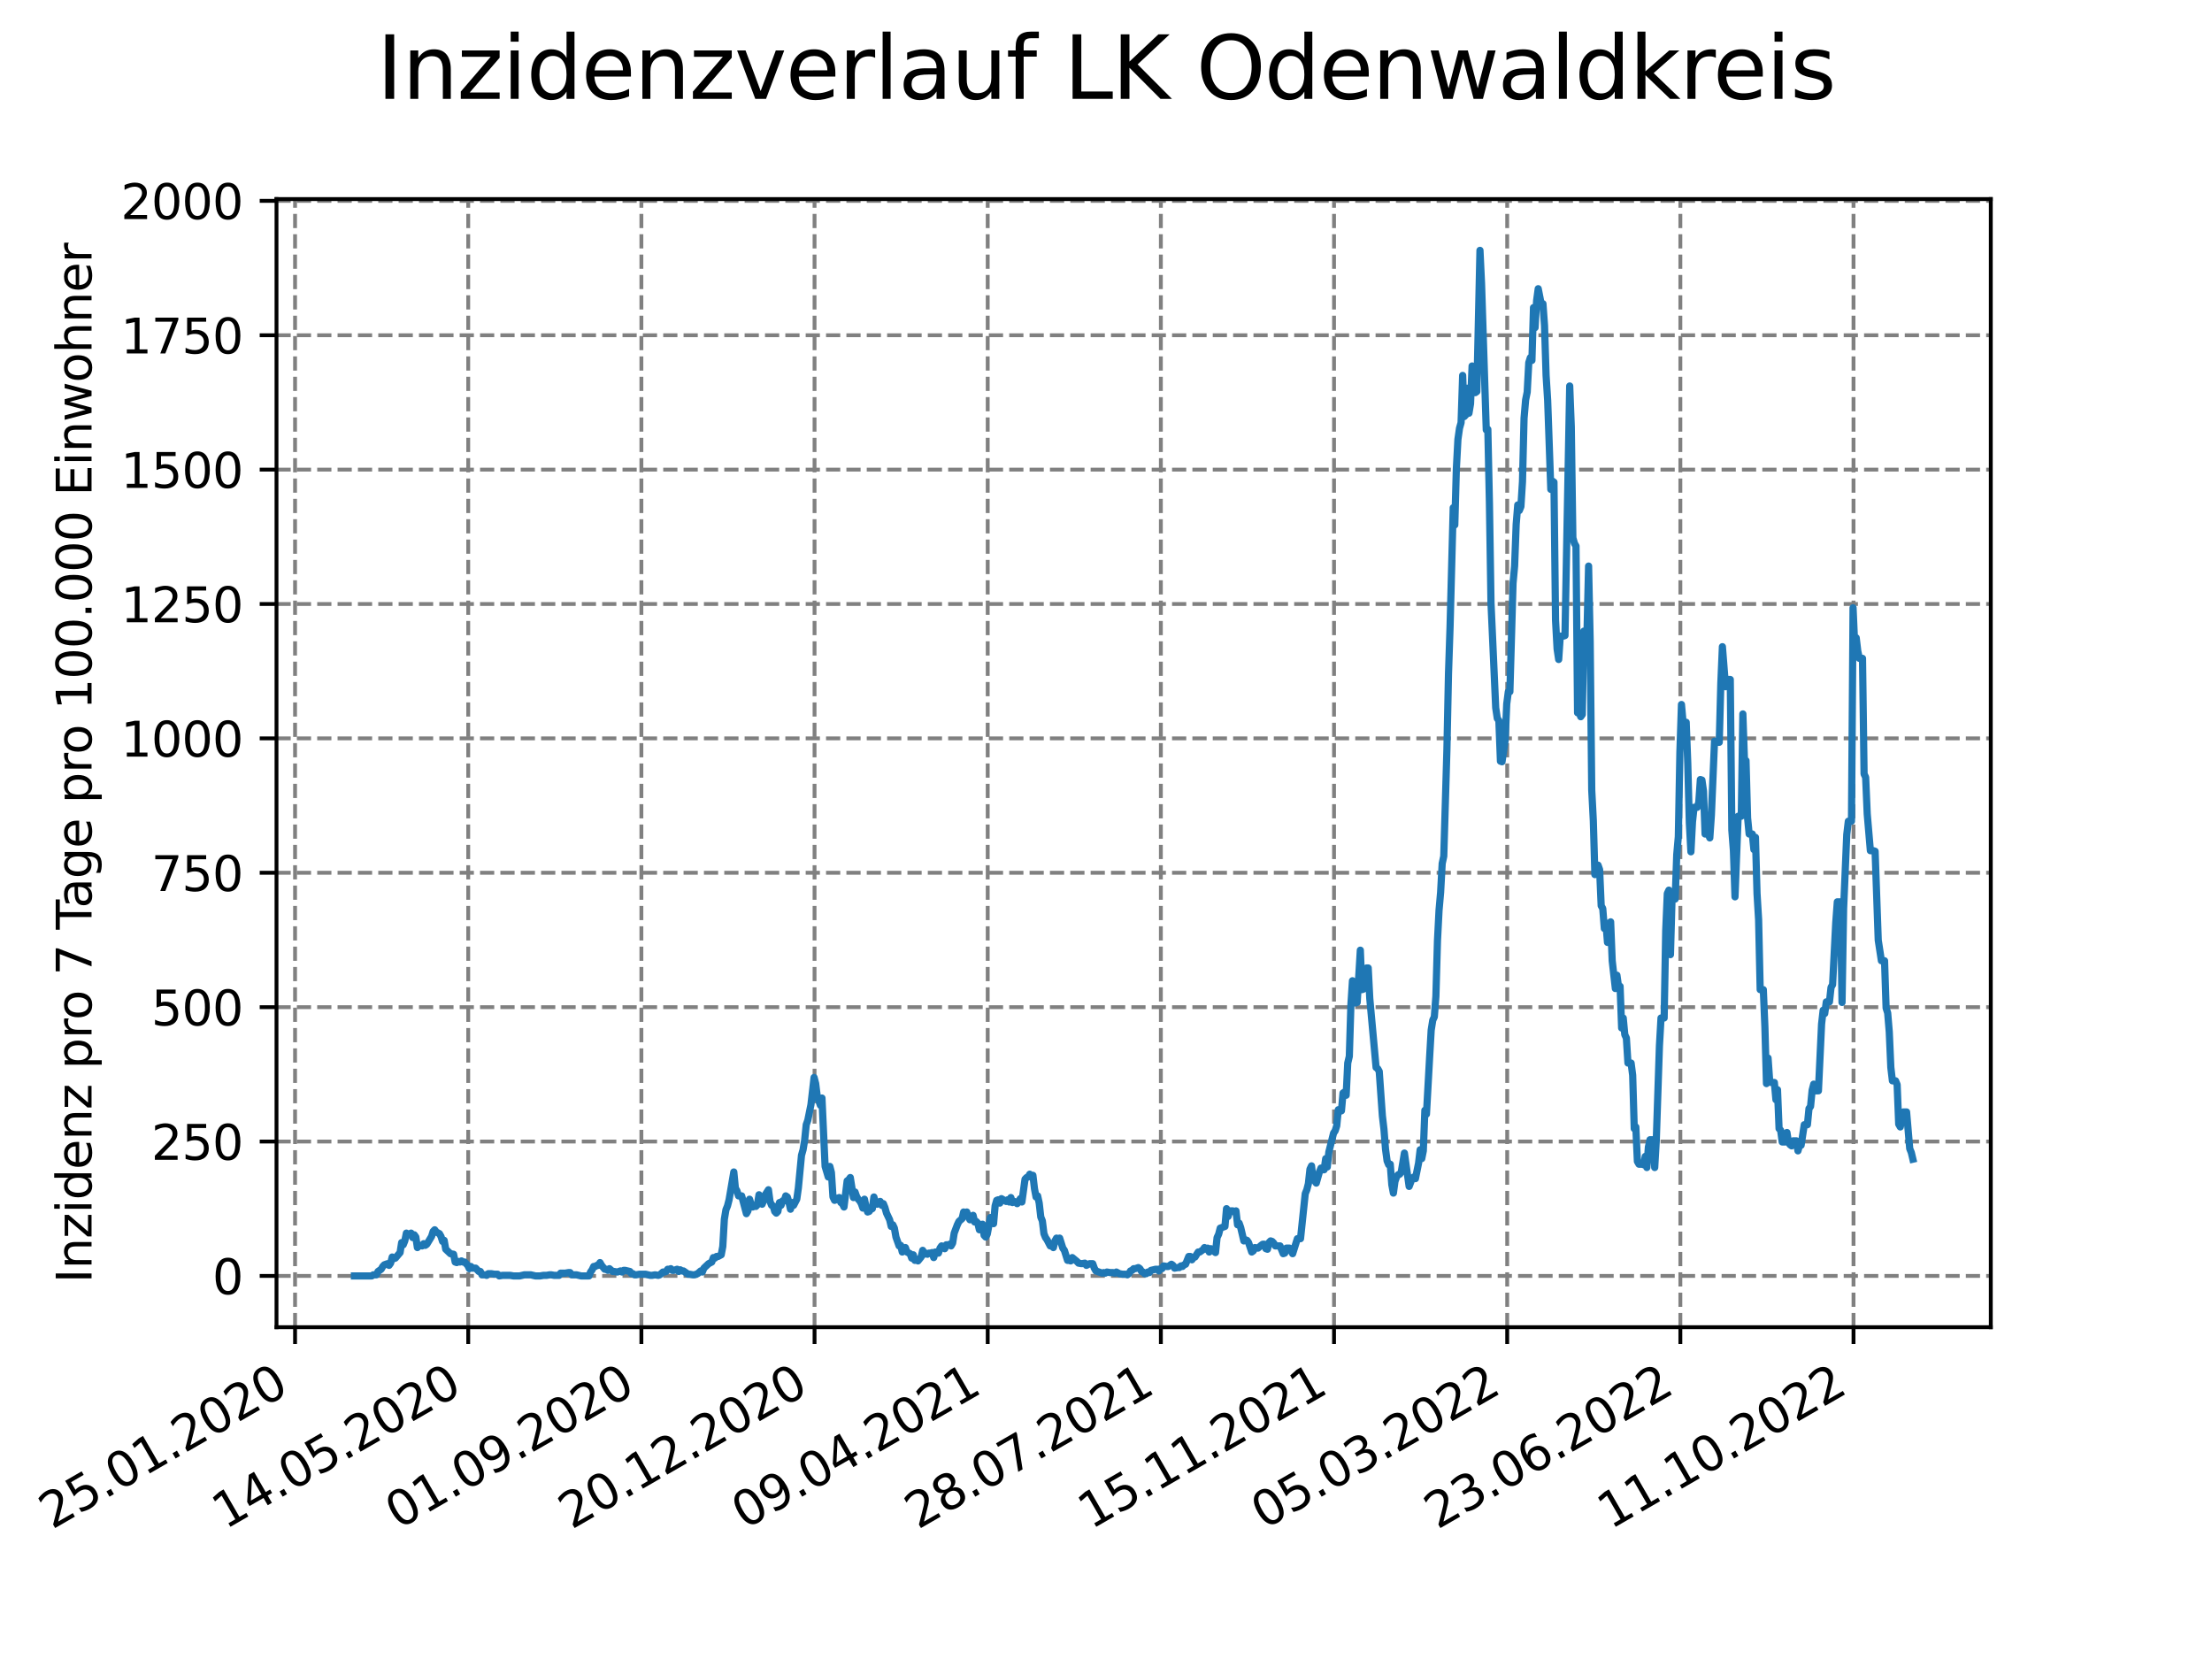 <?xml version="1.0" encoding="utf-8" standalone="no"?>
<!DOCTYPE svg PUBLIC "-//W3C//DTD SVG 1.1//EN"
  "http://www.w3.org/Graphics/SVG/1.1/DTD/svg11.dtd">
<svg xmlns:xlink="http://www.w3.org/1999/xlink" width="460.8pt" height="345.6pt" viewBox="0 0 460.8 345.6" xmlns="http://www.w3.org/2000/svg" version="1.1">
 <defs>
  <style type="text/css">*{stroke-linejoin: round; stroke-linecap: butt}</style>
 </defs>
 <g id="figure_1">
  <g id="patch_1">
   <path d="M 0 345.6 
L 460.8 345.6 
L 460.8 0 
L 0 0 
z
" style="fill: #ffffff"/>
  </g>
  <g id="axes_1">
   <g id="patch_2">
    <path d="M 57.6 276.48 
L 414.72 276.48 
L 414.72 41.472 
L 57.6 41.472 
z
" style="fill: #ffffff"/>
   </g>
   <g id="matplotlib.axis_1">
    <g id="xtick_1">
     <g id="line2d_1">
      <path d="M 61.467 276.48 
L 61.467 41.472 
" clip-path="url(#pc2079b567c)" style="fill: none; stroke-dasharray: 2.96,1.28; stroke-dashoffset: 0; stroke: #808080; stroke-width: 0.8"/>
     </g>
     <g id="line2d_2">
      <defs>
       <path id="mf88e37956f" d="M 0 0 
L 0 3.5 
" style="stroke: #000000; stroke-width: 0.8"/>
      </defs>
      <g>
       <use xlink:href="#mf88e37956f" x="61.467" y="276.48" style="stroke: #000000; stroke-width: 0.8"/>
      </g>
     </g>
     <g id="text_1">
      <!-- 25.01.2020 -->
      <g transform="translate(10.842 318.689) rotate(-30) scale(0.1 -0.1)">
       <defs>
        <path id="DejaVuSans-32" d="M 1228 531 
L 3431 531 
L 3431 0 
L 469 0 
L 469 531 
Q 828 903 1448 1529 
Q 2069 2156 2228 2338 
Q 2531 2678 2651 2914 
Q 2772 3150 2772 3378 
Q 2772 3750 2511 3984 
Q 2250 4219 1831 4219 
Q 1534 4219 1204 4116 
Q 875 4013 500 3803 
L 500 4441 
Q 881 4594 1212 4672 
Q 1544 4750 1819 4750 
Q 2544 4750 2975 4387 
Q 3406 4025 3406 3419 
Q 3406 3131 3298 2873 
Q 3191 2616 2906 2266 
Q 2828 2175 2409 1742 
Q 1991 1309 1228 531 
z
" transform="scale(0.016)"/>
        <path id="DejaVuSans-35" d="M 691 4666 
L 3169 4666 
L 3169 4134 
L 1269 4134 
L 1269 2991 
Q 1406 3038 1543 3061 
Q 1681 3084 1819 3084 
Q 2600 3084 3056 2656 
Q 3513 2228 3513 1497 
Q 3513 744 3044 326 
Q 2575 -91 1722 -91 
Q 1428 -91 1123 -41 
Q 819 9 494 109 
L 494 744 
Q 775 591 1075 516 
Q 1375 441 1709 441 
Q 2250 441 2565 725 
Q 2881 1009 2881 1497 
Q 2881 1984 2565 2268 
Q 2250 2553 1709 2553 
Q 1456 2553 1204 2497 
Q 953 2441 691 2322 
L 691 4666 
z
" transform="scale(0.016)"/>
        <path id="DejaVuSans-2e" d="M 684 794 
L 1344 794 
L 1344 0 
L 684 0 
L 684 794 
z
" transform="scale(0.016)"/>
        <path id="DejaVuSans-30" d="M 2034 4250 
Q 1547 4250 1301 3770 
Q 1056 3291 1056 2328 
Q 1056 1369 1301 889 
Q 1547 409 2034 409 
Q 2525 409 2770 889 
Q 3016 1369 3016 2328 
Q 3016 3291 2770 3770 
Q 2525 4250 2034 4250 
z
M 2034 4750 
Q 2819 4750 3233 4129 
Q 3647 3509 3647 2328 
Q 3647 1150 3233 529 
Q 2819 -91 2034 -91 
Q 1250 -91 836 529 
Q 422 1150 422 2328 
Q 422 3509 836 4129 
Q 1250 4750 2034 4750 
z
" transform="scale(0.016)"/>
        <path id="DejaVuSans-31" d="M 794 531 
L 1825 531 
L 1825 4091 
L 703 3866 
L 703 4441 
L 1819 4666 
L 2450 4666 
L 2450 531 
L 3481 531 
L 3481 0 
L 794 0 
L 794 531 
z
" transform="scale(0.016)"/>
       </defs>
       <use xlink:href="#DejaVuSans-32"/>
       <use xlink:href="#DejaVuSans-35" x="63.623"/>
       <use xlink:href="#DejaVuSans-2e" x="127.246"/>
       <use xlink:href="#DejaVuSans-30" x="159.033"/>
       <use xlink:href="#DejaVuSans-31" x="222.656"/>
       <use xlink:href="#DejaVuSans-2e" x="286.279"/>
       <use xlink:href="#DejaVuSans-32" x="318.066"/>
       <use xlink:href="#DejaVuSans-30" x="381.689"/>
       <use xlink:href="#DejaVuSans-32" x="445.312"/>
       <use xlink:href="#DejaVuSans-30" x="508.936"/>
      </g>
     </g>
    </g>
    <g id="xtick_2">
     <g id="line2d_3">
      <path d="M 97.54 276.48 
L 97.54 41.472 
" clip-path="url(#pc2079b567c)" style="fill: none; stroke-dasharray: 2.96,1.28; stroke-dashoffset: 0; stroke: #808080; stroke-width: 0.8"/>
     </g>
     <g id="line2d_4">
      <g>
       <use xlink:href="#mf88e37956f" x="97.54" y="276.48" style="stroke: #000000; stroke-width: 0.8"/>
      </g>
     </g>
     <g id="text_2">
      <!-- 14.05.2020 -->
      <g transform="translate(46.914 318.689) rotate(-30) scale(0.1 -0.1)">
       <defs>
        <path id="DejaVuSans-34" d="M 2419 4116 
L 825 1625 
L 2419 1625 
L 2419 4116 
z
M 2253 4666 
L 3047 4666 
L 3047 1625 
L 3713 1625 
L 3713 1100 
L 3047 1100 
L 3047 0 
L 2419 0 
L 2419 1100 
L 313 1100 
L 313 1709 
L 2253 4666 
z
" transform="scale(0.016)"/>
       </defs>
       <use xlink:href="#DejaVuSans-31"/>
       <use xlink:href="#DejaVuSans-34" x="63.623"/>
       <use xlink:href="#DejaVuSans-2e" x="127.246"/>
       <use xlink:href="#DejaVuSans-30" x="159.033"/>
       <use xlink:href="#DejaVuSans-35" x="222.656"/>
       <use xlink:href="#DejaVuSans-2e" x="286.279"/>
       <use xlink:href="#DejaVuSans-32" x="318.066"/>
       <use xlink:href="#DejaVuSans-30" x="381.689"/>
       <use xlink:href="#DejaVuSans-32" x="445.312"/>
       <use xlink:href="#DejaVuSans-30" x="508.936"/>
      </g>
     </g>
    </g>
    <g id="xtick_3">
     <g id="line2d_5">
      <path d="M 133.612 276.48 
L 133.612 41.472 
" clip-path="url(#pc2079b567c)" style="fill: none; stroke-dasharray: 2.96,1.28; stroke-dashoffset: 0; stroke: #808080; stroke-width: 0.8"/>
     </g>
     <g id="line2d_6">
      <g>
       <use xlink:href="#mf88e37956f" x="133.612" y="276.48" style="stroke: #000000; stroke-width: 0.8"/>
      </g>
     </g>
     <g id="text_3">
      <!-- 01.09.2020 -->
      <g transform="translate(82.987 318.689) rotate(-30) scale(0.1 -0.1)">
       <defs>
        <path id="DejaVuSans-39" d="M 703 97 
L 703 672 
Q 941 559 1184 500 
Q 1428 441 1663 441 
Q 2288 441 2617 861 
Q 2947 1281 2994 2138 
Q 2813 1869 2534 1725 
Q 2256 1581 1919 1581 
Q 1219 1581 811 2004 
Q 403 2428 403 3163 
Q 403 3881 828 4315 
Q 1253 4750 1959 4750 
Q 2769 4750 3195 4129 
Q 3622 3509 3622 2328 
Q 3622 1225 3098 567 
Q 2575 -91 1691 -91 
Q 1453 -91 1209 -44 
Q 966 3 703 97 
z
M 1959 2075 
Q 2384 2075 2632 2365 
Q 2881 2656 2881 3163 
Q 2881 3666 2632 3958 
Q 2384 4250 1959 4250 
Q 1534 4250 1286 3958 
Q 1038 3666 1038 3163 
Q 1038 2656 1286 2365 
Q 1534 2075 1959 2075 
z
" transform="scale(0.016)"/>
       </defs>
       <use xlink:href="#DejaVuSans-30"/>
       <use xlink:href="#DejaVuSans-31" x="63.623"/>
       <use xlink:href="#DejaVuSans-2e" x="127.246"/>
       <use xlink:href="#DejaVuSans-30" x="159.033"/>
       <use xlink:href="#DejaVuSans-39" x="222.656"/>
       <use xlink:href="#DejaVuSans-2e" x="286.279"/>
       <use xlink:href="#DejaVuSans-32" x="318.066"/>
       <use xlink:href="#DejaVuSans-30" x="381.689"/>
       <use xlink:href="#DejaVuSans-32" x="445.312"/>
       <use xlink:href="#DejaVuSans-30" x="508.936"/>
      </g>
     </g>
    </g>
    <g id="xtick_4">
     <g id="line2d_7">
      <path d="M 169.685 276.48 
L 169.685 41.472 
" clip-path="url(#pc2079b567c)" style="fill: none; stroke-dasharray: 2.96,1.28; stroke-dashoffset: 0; stroke: #808080; stroke-width: 0.8"/>
     </g>
     <g id="line2d_8">
      <g>
       <use xlink:href="#mf88e37956f" x="169.685" y="276.48" style="stroke: #000000; stroke-width: 0.8"/>
      </g>
     </g>
     <g id="text_4">
      <!-- 20.12.2020 -->
      <g transform="translate(119.06 318.689) rotate(-30) scale(0.1 -0.1)">
       <use xlink:href="#DejaVuSans-32"/>
       <use xlink:href="#DejaVuSans-30" x="63.623"/>
       <use xlink:href="#DejaVuSans-2e" x="127.246"/>
       <use xlink:href="#DejaVuSans-31" x="159.033"/>
       <use xlink:href="#DejaVuSans-32" x="222.656"/>
       <use xlink:href="#DejaVuSans-2e" x="286.279"/>
       <use xlink:href="#DejaVuSans-32" x="318.066"/>
       <use xlink:href="#DejaVuSans-30" x="381.689"/>
       <use xlink:href="#DejaVuSans-32" x="445.312"/>
       <use xlink:href="#DejaVuSans-30" x="508.936"/>
      </g>
     </g>
    </g>
    <g id="xtick_5">
     <g id="line2d_9">
      <path d="M 205.758 276.48 
L 205.758 41.472 
" clip-path="url(#pc2079b567c)" style="fill: none; stroke-dasharray: 2.96,1.28; stroke-dashoffset: 0; stroke: #808080; stroke-width: 0.8"/>
     </g>
     <g id="line2d_10">
      <g>
       <use xlink:href="#mf88e37956f" x="205.758" y="276.48" style="stroke: #000000; stroke-width: 0.8"/>
      </g>
     </g>
     <g id="text_5">
      <!-- 09.04.2021 -->
      <g transform="translate(155.133 318.689) rotate(-30) scale(0.1 -0.1)">
       <use xlink:href="#DejaVuSans-30"/>
       <use xlink:href="#DejaVuSans-39" x="63.623"/>
       <use xlink:href="#DejaVuSans-2e" x="127.246"/>
       <use xlink:href="#DejaVuSans-30" x="159.033"/>
       <use xlink:href="#DejaVuSans-34" x="222.656"/>
       <use xlink:href="#DejaVuSans-2e" x="286.279"/>
       <use xlink:href="#DejaVuSans-32" x="318.066"/>
       <use xlink:href="#DejaVuSans-30" x="381.689"/>
       <use xlink:href="#DejaVuSans-32" x="445.312"/>
       <use xlink:href="#DejaVuSans-31" x="508.936"/>
      </g>
     </g>
    </g>
    <g id="xtick_6">
     <g id="line2d_11">
      <path d="M 241.831 276.48 
L 241.831 41.472 
" clip-path="url(#pc2079b567c)" style="fill: none; stroke-dasharray: 2.96,1.28; stroke-dashoffset: 0; stroke: #808080; stroke-width: 0.8"/>
     </g>
     <g id="line2d_12">
      <g>
       <use xlink:href="#mf88e37956f" x="241.831" y="276.48" style="stroke: #000000; stroke-width: 0.8"/>
      </g>
     </g>
     <g id="text_6">
      <!-- 28.07.2021 -->
      <g transform="translate(191.205 318.689) rotate(-30) scale(0.1 -0.1)">
       <defs>
        <path id="DejaVuSans-38" d="M 2034 2216 
Q 1584 2216 1326 1975 
Q 1069 1734 1069 1313 
Q 1069 891 1326 650 
Q 1584 409 2034 409 
Q 2484 409 2743 651 
Q 3003 894 3003 1313 
Q 3003 1734 2745 1975 
Q 2488 2216 2034 2216 
z
M 1403 2484 
Q 997 2584 770 2862 
Q 544 3141 544 3541 
Q 544 4100 942 4425 
Q 1341 4750 2034 4750 
Q 2731 4750 3128 4425 
Q 3525 4100 3525 3541 
Q 3525 3141 3298 2862 
Q 3072 2584 2669 2484 
Q 3125 2378 3379 2068 
Q 3634 1759 3634 1313 
Q 3634 634 3220 271 
Q 2806 -91 2034 -91 
Q 1263 -91 848 271 
Q 434 634 434 1313 
Q 434 1759 690 2068 
Q 947 2378 1403 2484 
z
M 1172 3481 
Q 1172 3119 1398 2916 
Q 1625 2713 2034 2713 
Q 2441 2713 2670 2916 
Q 2900 3119 2900 3481 
Q 2900 3844 2670 4047 
Q 2441 4250 2034 4250 
Q 1625 4250 1398 4047 
Q 1172 3844 1172 3481 
z
" transform="scale(0.016)"/>
        <path id="DejaVuSans-37" d="M 525 4666 
L 3525 4666 
L 3525 4397 
L 1831 0 
L 1172 0 
L 2766 4134 
L 525 4134 
L 525 4666 
z
" transform="scale(0.016)"/>
       </defs>
       <use xlink:href="#DejaVuSans-32"/>
       <use xlink:href="#DejaVuSans-38" x="63.623"/>
       <use xlink:href="#DejaVuSans-2e" x="127.246"/>
       <use xlink:href="#DejaVuSans-30" x="159.033"/>
       <use xlink:href="#DejaVuSans-37" x="222.656"/>
       <use xlink:href="#DejaVuSans-2e" x="286.279"/>
       <use xlink:href="#DejaVuSans-32" x="318.066"/>
       <use xlink:href="#DejaVuSans-30" x="381.689"/>
       <use xlink:href="#DejaVuSans-32" x="445.312"/>
       <use xlink:href="#DejaVuSans-31" x="508.936"/>
      </g>
     </g>
    </g>
    <g id="xtick_7">
     <g id="line2d_13">
      <path d="M 277.903 276.48 
L 277.903 41.472 
" clip-path="url(#pc2079b567c)" style="fill: none; stroke-dasharray: 2.96,1.28; stroke-dashoffset: 0; stroke: #808080; stroke-width: 0.8"/>
     </g>
     <g id="line2d_14">
      <g>
       <use xlink:href="#mf88e37956f" x="277.903" y="276.48" style="stroke: #000000; stroke-width: 0.8"/>
      </g>
     </g>
     <g id="text_7">
      <!-- 15.11.2021 -->
      <g transform="translate(227.278 318.689) rotate(-30) scale(0.1 -0.1)">
       <use xlink:href="#DejaVuSans-31"/>
       <use xlink:href="#DejaVuSans-35" x="63.623"/>
       <use xlink:href="#DejaVuSans-2e" x="127.246"/>
       <use xlink:href="#DejaVuSans-31" x="159.033"/>
       <use xlink:href="#DejaVuSans-31" x="222.656"/>
       <use xlink:href="#DejaVuSans-2e" x="286.279"/>
       <use xlink:href="#DejaVuSans-32" x="318.066"/>
       <use xlink:href="#DejaVuSans-30" x="381.689"/>
       <use xlink:href="#DejaVuSans-32" x="445.312"/>
       <use xlink:href="#DejaVuSans-31" x="508.936"/>
      </g>
     </g>
    </g>
    <g id="xtick_8">
     <g id="line2d_15">
      <path d="M 313.976 276.48 
L 313.976 41.472 
" clip-path="url(#pc2079b567c)" style="fill: none; stroke-dasharray: 2.96,1.28; stroke-dashoffset: 0; stroke: #808080; stroke-width: 0.8"/>
     </g>
     <g id="line2d_16">
      <g>
       <use xlink:href="#mf88e37956f" x="313.976" y="276.48" style="stroke: #000000; stroke-width: 0.8"/>
      </g>
     </g>
     <g id="text_8">
      <!-- 05.03.2022 -->
      <g transform="translate(263.351 318.689) rotate(-30) scale(0.1 -0.1)">
       <defs>
        <path id="DejaVuSans-33" d="M 2597 2516 
Q 3050 2419 3304 2112 
Q 3559 1806 3559 1356 
Q 3559 666 3084 287 
Q 2609 -91 1734 -91 
Q 1441 -91 1130 -33 
Q 819 25 488 141 
L 488 750 
Q 750 597 1062 519 
Q 1375 441 1716 441 
Q 2309 441 2620 675 
Q 2931 909 2931 1356 
Q 2931 1769 2642 2001 
Q 2353 2234 1838 2234 
L 1294 2234 
L 1294 2753 
L 1863 2753 
Q 2328 2753 2575 2939 
Q 2822 3125 2822 3475 
Q 2822 3834 2567 4026 
Q 2313 4219 1838 4219 
Q 1578 4219 1281 4162 
Q 984 4106 628 3988 
L 628 4550 
Q 988 4650 1302 4700 
Q 1616 4750 1894 4750 
Q 2613 4750 3031 4423 
Q 3450 4097 3450 3541 
Q 3450 3153 3228 2886 
Q 3006 2619 2597 2516 
z
" transform="scale(0.016)"/>
       </defs>
       <use xlink:href="#DejaVuSans-30"/>
       <use xlink:href="#DejaVuSans-35" x="63.623"/>
       <use xlink:href="#DejaVuSans-2e" x="127.246"/>
       <use xlink:href="#DejaVuSans-30" x="159.033"/>
       <use xlink:href="#DejaVuSans-33" x="222.656"/>
       <use xlink:href="#DejaVuSans-2e" x="286.279"/>
       <use xlink:href="#DejaVuSans-32" x="318.066"/>
       <use xlink:href="#DejaVuSans-30" x="381.689"/>
       <use xlink:href="#DejaVuSans-32" x="445.312"/>
       <use xlink:href="#DejaVuSans-32" x="508.936"/>
      </g>
     </g>
    </g>
    <g id="xtick_9">
     <g id="line2d_17">
      <path d="M 350.049 276.48 
L 350.049 41.472 
" clip-path="url(#pc2079b567c)" style="fill: none; stroke-dasharray: 2.96,1.28; stroke-dashoffset: 0; stroke: #808080; stroke-width: 0.8"/>
     </g>
     <g id="line2d_18">
      <g>
       <use xlink:href="#mf88e37956f" x="350.049" y="276.48" style="stroke: #000000; stroke-width: 0.8"/>
      </g>
     </g>
     <g id="text_9">
      <!-- 23.06.2022 -->
      <g transform="translate(299.423 318.689) rotate(-30) scale(0.1 -0.1)">
       <defs>
        <path id="DejaVuSans-36" d="M 2113 2584 
Q 1688 2584 1439 2293 
Q 1191 2003 1191 1497 
Q 1191 994 1439 701 
Q 1688 409 2113 409 
Q 2538 409 2786 701 
Q 3034 994 3034 1497 
Q 3034 2003 2786 2293 
Q 2538 2584 2113 2584 
z
M 3366 4563 
L 3366 3988 
Q 3128 4100 2886 4159 
Q 2644 4219 2406 4219 
Q 1781 4219 1451 3797 
Q 1122 3375 1075 2522 
Q 1259 2794 1537 2939 
Q 1816 3084 2150 3084 
Q 2853 3084 3261 2657 
Q 3669 2231 3669 1497 
Q 3669 778 3244 343 
Q 2819 -91 2113 -91 
Q 1303 -91 875 529 
Q 447 1150 447 2328 
Q 447 3434 972 4092 
Q 1497 4750 2381 4750 
Q 2619 4750 2861 4703 
Q 3103 4656 3366 4563 
z
" transform="scale(0.016)"/>
       </defs>
       <use xlink:href="#DejaVuSans-32"/>
       <use xlink:href="#DejaVuSans-33" x="63.623"/>
       <use xlink:href="#DejaVuSans-2e" x="127.246"/>
       <use xlink:href="#DejaVuSans-30" x="159.033"/>
       <use xlink:href="#DejaVuSans-36" x="222.656"/>
       <use xlink:href="#DejaVuSans-2e" x="286.279"/>
       <use xlink:href="#DejaVuSans-32" x="318.066"/>
       <use xlink:href="#DejaVuSans-30" x="381.689"/>
       <use xlink:href="#DejaVuSans-32" x="445.312"/>
       <use xlink:href="#DejaVuSans-32" x="508.936"/>
      </g>
     </g>
    </g>
    <g id="xtick_10">
     <g id="line2d_19">
      <path d="M 386.121 276.48 
L 386.121 41.472 
" clip-path="url(#pc2079b567c)" style="fill: none; stroke-dasharray: 2.96,1.28; stroke-dashoffset: 0; stroke: #808080; stroke-width: 0.8"/>
     </g>
     <g id="line2d_20">
      <g>
       <use xlink:href="#mf88e37956f" x="386.121" y="276.48" style="stroke: #000000; stroke-width: 0.8"/>
      </g>
     </g>
     <g id="text_10">
      <!-- 11.10.2022 -->
      <g transform="translate(335.496 318.689) rotate(-30) scale(0.1 -0.1)">
       <use xlink:href="#DejaVuSans-31"/>
       <use xlink:href="#DejaVuSans-31" x="63.623"/>
       <use xlink:href="#DejaVuSans-2e" x="127.246"/>
       <use xlink:href="#DejaVuSans-31" x="159.033"/>
       <use xlink:href="#DejaVuSans-30" x="222.656"/>
       <use xlink:href="#DejaVuSans-2e" x="286.279"/>
       <use xlink:href="#DejaVuSans-32" x="318.066"/>
       <use xlink:href="#DejaVuSans-30" x="381.689"/>
       <use xlink:href="#DejaVuSans-32" x="445.312"/>
       <use xlink:href="#DejaVuSans-32" x="508.936"/>
      </g>
     </g>
    </g>
   </g>
   <g id="matplotlib.axis_2">
    <g id="ytick_1">
     <g id="line2d_21">
      <path d="M 57.6 265.798 
L 414.72 265.798 
" clip-path="url(#pc2079b567c)" style="fill: none; stroke-dasharray: 2.96,1.28; stroke-dashoffset: 0; stroke: #808080; stroke-width: 0.8"/>
     </g>
     <g id="line2d_22">
      <defs>
       <path id="m81048e85d3" d="M 0 0 
L -3.5 0 
" style="stroke: #000000; stroke-width: 0.8"/>
      </defs>
      <g>
       <use xlink:href="#m81048e85d3" x="57.6" y="265.798" style="stroke: #000000; stroke-width: 0.8"/>
      </g>
     </g>
     <g id="text_11">
      <!-- 0 -->
      <g transform="translate(44.237 269.597) scale(0.1 -0.1)">
       <use xlink:href="#DejaVuSans-30"/>
      </g>
     </g>
    </g>
    <g id="ytick_2">
     <g id="line2d_23">
      <path d="M 57.6 237.803 
L 414.72 237.803 
" clip-path="url(#pc2079b567c)" style="fill: none; stroke-dasharray: 2.96,1.28; stroke-dashoffset: 0; stroke: #808080; stroke-width: 0.8"/>
     </g>
     <g id="line2d_24">
      <g>
       <use xlink:href="#m81048e85d3" x="57.6" y="237.803" style="stroke: #000000; stroke-width: 0.8"/>
      </g>
     </g>
     <g id="text_12">
      <!-- 250 -->
      <g transform="translate(31.512 241.602) scale(0.1 -0.1)">
       <use xlink:href="#DejaVuSans-32"/>
       <use xlink:href="#DejaVuSans-35" x="63.623"/>
       <use xlink:href="#DejaVuSans-30" x="127.246"/>
      </g>
     </g>
    </g>
    <g id="ytick_3">
     <g id="line2d_25">
      <path d="M 57.6 209.809 
L 414.72 209.809 
" clip-path="url(#pc2079b567c)" style="fill: none; stroke-dasharray: 2.96,1.28; stroke-dashoffset: 0; stroke: #808080; stroke-width: 0.8"/>
     </g>
     <g id="line2d_26">
      <g>
       <use xlink:href="#m81048e85d3" x="57.6" y="209.809" style="stroke: #000000; stroke-width: 0.8"/>
      </g>
     </g>
     <g id="text_13">
      <!-- 500 -->
      <g transform="translate(31.512 213.608) scale(0.1 -0.1)">
       <use xlink:href="#DejaVuSans-35"/>
       <use xlink:href="#DejaVuSans-30" x="63.623"/>
       <use xlink:href="#DejaVuSans-30" x="127.246"/>
      </g>
     </g>
    </g>
    <g id="ytick_4">
     <g id="line2d_27">
      <path d="M 57.6 181.814 
L 414.72 181.814 
" clip-path="url(#pc2079b567c)" style="fill: none; stroke-dasharray: 2.96,1.28; stroke-dashoffset: 0; stroke: #808080; stroke-width: 0.8"/>
     </g>
     <g id="line2d_28">
      <g>
       <use xlink:href="#m81048e85d3" x="57.6" y="181.814" style="stroke: #000000; stroke-width: 0.8"/>
      </g>
     </g>
     <g id="text_14">
      <!-- 750 -->
      <g transform="translate(31.512 185.613) scale(0.1 -0.1)">
       <use xlink:href="#DejaVuSans-37"/>
       <use xlink:href="#DejaVuSans-35" x="63.623"/>
       <use xlink:href="#DejaVuSans-30" x="127.246"/>
      </g>
     </g>
    </g>
    <g id="ytick_5">
     <g id="line2d_29">
      <path d="M 57.6 153.82 
L 414.72 153.82 
" clip-path="url(#pc2079b567c)" style="fill: none; stroke-dasharray: 2.96,1.28; stroke-dashoffset: 0; stroke: #808080; stroke-width: 0.8"/>
     </g>
     <g id="line2d_30">
      <g>
       <use xlink:href="#m81048e85d3" x="57.6" y="153.82" style="stroke: #000000; stroke-width: 0.8"/>
      </g>
     </g>
     <g id="text_15">
      <!-- 1000 -->
      <g transform="translate(25.15 157.619) scale(0.1 -0.1)">
       <use xlink:href="#DejaVuSans-31"/>
       <use xlink:href="#DejaVuSans-30" x="63.623"/>
       <use xlink:href="#DejaVuSans-30" x="127.246"/>
       <use xlink:href="#DejaVuSans-30" x="190.869"/>
      </g>
     </g>
    </g>
    <g id="ytick_6">
     <g id="line2d_31">
      <path d="M 57.6 125.825 
L 414.72 125.825 
" clip-path="url(#pc2079b567c)" style="fill: none; stroke-dasharray: 2.96,1.28; stroke-dashoffset: 0; stroke: #808080; stroke-width: 0.8"/>
     </g>
     <g id="line2d_32">
      <g>
       <use xlink:href="#m81048e85d3" x="57.6" y="125.825" style="stroke: #000000; stroke-width: 0.8"/>
      </g>
     </g>
     <g id="text_16">
      <!-- 1250 -->
      <g transform="translate(25.15 129.624) scale(0.1 -0.1)">
       <use xlink:href="#DejaVuSans-31"/>
       <use xlink:href="#DejaVuSans-32" x="63.623"/>
       <use xlink:href="#DejaVuSans-35" x="127.246"/>
       <use xlink:href="#DejaVuSans-30" x="190.869"/>
      </g>
     </g>
    </g>
    <g id="ytick_7">
     <g id="line2d_33">
      <path d="M 57.6 97.83 
L 414.72 97.83 
" clip-path="url(#pc2079b567c)" style="fill: none; stroke-dasharray: 2.96,1.28; stroke-dashoffset: 0; stroke: #808080; stroke-width: 0.8"/>
     </g>
     <g id="line2d_34">
      <g>
       <use xlink:href="#m81048e85d3" x="57.6" y="97.83" style="stroke: #000000; stroke-width: 0.8"/>
      </g>
     </g>
     <g id="text_17">
      <!-- 1500 -->
      <g transform="translate(25.15 101.63) scale(0.1 -0.1)">
       <use xlink:href="#DejaVuSans-31"/>
       <use xlink:href="#DejaVuSans-35" x="63.623"/>
       <use xlink:href="#DejaVuSans-30" x="127.246"/>
       <use xlink:href="#DejaVuSans-30" x="190.869"/>
      </g>
     </g>
    </g>
    <g id="ytick_8">
     <g id="line2d_35">
      <path d="M 57.6 69.836 
L 414.72 69.836 
" clip-path="url(#pc2079b567c)" style="fill: none; stroke-dasharray: 2.96,1.28; stroke-dashoffset: 0; stroke: #808080; stroke-width: 0.8"/>
     </g>
     <g id="line2d_36">
      <g>
       <use xlink:href="#m81048e85d3" x="57.6" y="69.836" style="stroke: #000000; stroke-width: 0.8"/>
      </g>
     </g>
     <g id="text_18">
      <!-- 1750 -->
      <g transform="translate(25.15 73.635) scale(0.1 -0.1)">
       <use xlink:href="#DejaVuSans-31"/>
       <use xlink:href="#DejaVuSans-37" x="63.623"/>
       <use xlink:href="#DejaVuSans-35" x="127.246"/>
       <use xlink:href="#DejaVuSans-30" x="190.869"/>
      </g>
     </g>
    </g>
    <g id="ytick_9">
     <g id="line2d_37">
      <path d="M 57.6 41.841 
L 414.72 41.841 
" clip-path="url(#pc2079b567c)" style="fill: none; stroke-dasharray: 2.96,1.28; stroke-dashoffset: 0; stroke: #808080; stroke-width: 0.8"/>
     </g>
     <g id="line2d_38">
      <g>
       <use xlink:href="#m81048e85d3" x="57.6" y="41.841" style="stroke: #000000; stroke-width: 0.8"/>
      </g>
     </g>
     <g id="text_19">
      <!-- 2000 -->
      <g transform="translate(25.15 45.641) scale(0.1 -0.1)">
       <use xlink:href="#DejaVuSans-32"/>
       <use xlink:href="#DejaVuSans-30" x="63.623"/>
       <use xlink:href="#DejaVuSans-30" x="127.246"/>
       <use xlink:href="#DejaVuSans-30" x="190.869"/>
      </g>
     </g>
    </g>
    <g id="text_20">
     <!-- Inzidenz pro 7 Tage pro 100.000 Einwohner -->
     <g transform="translate(19.07 267.301) rotate(-90) scale(0.1 -0.1)">
      <defs>
       <path id="DejaVuSans-49" d="M 628 4666 
L 1259 4666 
L 1259 0 
L 628 0 
L 628 4666 
z
" transform="scale(0.016)"/>
       <path id="DejaVuSans-6e" d="M 3513 2113 
L 3513 0 
L 2938 0 
L 2938 2094 
Q 2938 2591 2744 2837 
Q 2550 3084 2163 3084 
Q 1697 3084 1428 2787 
Q 1159 2491 1159 1978 
L 1159 0 
L 581 0 
L 581 3500 
L 1159 3500 
L 1159 2956 
Q 1366 3272 1645 3428 
Q 1925 3584 2291 3584 
Q 2894 3584 3203 3211 
Q 3513 2838 3513 2113 
z
" transform="scale(0.016)"/>
       <path id="DejaVuSans-7a" d="M 353 3500 
L 3084 3500 
L 3084 2975 
L 922 459 
L 3084 459 
L 3084 0 
L 275 0 
L 275 525 
L 2438 3041 
L 353 3041 
L 353 3500 
z
" transform="scale(0.016)"/>
       <path id="DejaVuSans-69" d="M 603 3500 
L 1178 3500 
L 1178 0 
L 603 0 
L 603 3500 
z
M 603 4863 
L 1178 4863 
L 1178 4134 
L 603 4134 
L 603 4863 
z
" transform="scale(0.016)"/>
       <path id="DejaVuSans-64" d="M 2906 2969 
L 2906 4863 
L 3481 4863 
L 3481 0 
L 2906 0 
L 2906 525 
Q 2725 213 2448 61 
Q 2172 -91 1784 -91 
Q 1150 -91 751 415 
Q 353 922 353 1747 
Q 353 2572 751 3078 
Q 1150 3584 1784 3584 
Q 2172 3584 2448 3432 
Q 2725 3281 2906 2969 
z
M 947 1747 
Q 947 1113 1208 752 
Q 1469 391 1925 391 
Q 2381 391 2643 752 
Q 2906 1113 2906 1747 
Q 2906 2381 2643 2742 
Q 2381 3103 1925 3103 
Q 1469 3103 1208 2742 
Q 947 2381 947 1747 
z
" transform="scale(0.016)"/>
       <path id="DejaVuSans-65" d="M 3597 1894 
L 3597 1613 
L 953 1613 
Q 991 1019 1311 708 
Q 1631 397 2203 397 
Q 2534 397 2845 478 
Q 3156 559 3463 722 
L 3463 178 
Q 3153 47 2828 -22 
Q 2503 -91 2169 -91 
Q 1331 -91 842 396 
Q 353 884 353 1716 
Q 353 2575 817 3079 
Q 1281 3584 2069 3584 
Q 2775 3584 3186 3129 
Q 3597 2675 3597 1894 
z
M 3022 2063 
Q 3016 2534 2758 2815 
Q 2500 3097 2075 3097 
Q 1594 3097 1305 2825 
Q 1016 2553 972 2059 
L 3022 2063 
z
" transform="scale(0.016)"/>
       <path id="DejaVuSans-20" transform="scale(0.016)"/>
       <path id="DejaVuSans-70" d="M 1159 525 
L 1159 -1331 
L 581 -1331 
L 581 3500 
L 1159 3500 
L 1159 2969 
Q 1341 3281 1617 3432 
Q 1894 3584 2278 3584 
Q 2916 3584 3314 3078 
Q 3713 2572 3713 1747 
Q 3713 922 3314 415 
Q 2916 -91 2278 -91 
Q 1894 -91 1617 61 
Q 1341 213 1159 525 
z
M 3116 1747 
Q 3116 2381 2855 2742 
Q 2594 3103 2138 3103 
Q 1681 3103 1420 2742 
Q 1159 2381 1159 1747 
Q 1159 1113 1420 752 
Q 1681 391 2138 391 
Q 2594 391 2855 752 
Q 3116 1113 3116 1747 
z
" transform="scale(0.016)"/>
       <path id="DejaVuSans-72" d="M 2631 2963 
Q 2534 3019 2420 3045 
Q 2306 3072 2169 3072 
Q 1681 3072 1420 2755 
Q 1159 2438 1159 1844 
L 1159 0 
L 581 0 
L 581 3500 
L 1159 3500 
L 1159 2956 
Q 1341 3275 1631 3429 
Q 1922 3584 2338 3584 
Q 2397 3584 2469 3576 
Q 2541 3569 2628 3553 
L 2631 2963 
z
" transform="scale(0.016)"/>
       <path id="DejaVuSans-6f" d="M 1959 3097 
Q 1497 3097 1228 2736 
Q 959 2375 959 1747 
Q 959 1119 1226 758 
Q 1494 397 1959 397 
Q 2419 397 2687 759 
Q 2956 1122 2956 1747 
Q 2956 2369 2687 2733 
Q 2419 3097 1959 3097 
z
M 1959 3584 
Q 2709 3584 3137 3096 
Q 3566 2609 3566 1747 
Q 3566 888 3137 398 
Q 2709 -91 1959 -91 
Q 1206 -91 779 398 
Q 353 888 353 1747 
Q 353 2609 779 3096 
Q 1206 3584 1959 3584 
z
" transform="scale(0.016)"/>
       <path id="DejaVuSans-54" d="M -19 4666 
L 3928 4666 
L 3928 4134 
L 2272 4134 
L 2272 0 
L 1638 0 
L 1638 4134 
L -19 4134 
L -19 4666 
z
" transform="scale(0.016)"/>
       <path id="DejaVuSans-61" d="M 2194 1759 
Q 1497 1759 1228 1600 
Q 959 1441 959 1056 
Q 959 750 1161 570 
Q 1363 391 1709 391 
Q 2188 391 2477 730 
Q 2766 1069 2766 1631 
L 2766 1759 
L 2194 1759 
z
M 3341 1997 
L 3341 0 
L 2766 0 
L 2766 531 
Q 2569 213 2275 61 
Q 1981 -91 1556 -91 
Q 1019 -91 701 211 
Q 384 513 384 1019 
Q 384 1609 779 1909 
Q 1175 2209 1959 2209 
L 2766 2209 
L 2766 2266 
Q 2766 2663 2505 2880 
Q 2244 3097 1772 3097 
Q 1472 3097 1187 3025 
Q 903 2953 641 2809 
L 641 3341 
Q 956 3463 1253 3523 
Q 1550 3584 1831 3584 
Q 2591 3584 2966 3190 
Q 3341 2797 3341 1997 
z
" transform="scale(0.016)"/>
       <path id="DejaVuSans-67" d="M 2906 1791 
Q 2906 2416 2648 2759 
Q 2391 3103 1925 3103 
Q 1463 3103 1205 2759 
Q 947 2416 947 1791 
Q 947 1169 1205 825 
Q 1463 481 1925 481 
Q 2391 481 2648 825 
Q 2906 1169 2906 1791 
z
M 3481 434 
Q 3481 -459 3084 -895 
Q 2688 -1331 1869 -1331 
Q 1566 -1331 1297 -1286 
Q 1028 -1241 775 -1147 
L 775 -588 
Q 1028 -725 1275 -790 
Q 1522 -856 1778 -856 
Q 2344 -856 2625 -561 
Q 2906 -266 2906 331 
L 2906 616 
Q 2728 306 2450 153 
Q 2172 0 1784 0 
Q 1141 0 747 490 
Q 353 981 353 1791 
Q 353 2603 747 3093 
Q 1141 3584 1784 3584 
Q 2172 3584 2450 3431 
Q 2728 3278 2906 2969 
L 2906 3500 
L 3481 3500 
L 3481 434 
z
" transform="scale(0.016)"/>
       <path id="DejaVuSans-45" d="M 628 4666 
L 3578 4666 
L 3578 4134 
L 1259 4134 
L 1259 2753 
L 3481 2753 
L 3481 2222 
L 1259 2222 
L 1259 531 
L 3634 531 
L 3634 0 
L 628 0 
L 628 4666 
z
" transform="scale(0.016)"/>
       <path id="DejaVuSans-77" d="M 269 3500 
L 844 3500 
L 1563 769 
L 2278 3500 
L 2956 3500 
L 3675 769 
L 4391 3500 
L 4966 3500 
L 4050 0 
L 3372 0 
L 2619 2869 
L 1863 0 
L 1184 0 
L 269 3500 
z
" transform="scale(0.016)"/>
       <path id="DejaVuSans-68" d="M 3513 2113 
L 3513 0 
L 2938 0 
L 2938 2094 
Q 2938 2591 2744 2837 
Q 2550 3084 2163 3084 
Q 1697 3084 1428 2787 
Q 1159 2491 1159 1978 
L 1159 0 
L 581 0 
L 581 4863 
L 1159 4863 
L 1159 2956 
Q 1366 3272 1645 3428 
Q 1925 3584 2291 3584 
Q 2894 3584 3203 3211 
Q 3513 2838 3513 2113 
z
" transform="scale(0.016)"/>
      </defs>
      <use xlink:href="#DejaVuSans-49"/>
      <use xlink:href="#DejaVuSans-6e" x="29.492"/>
      <use xlink:href="#DejaVuSans-7a" x="92.871"/>
      <use xlink:href="#DejaVuSans-69" x="145.361"/>
      <use xlink:href="#DejaVuSans-64" x="173.145"/>
      <use xlink:href="#DejaVuSans-65" x="236.621"/>
      <use xlink:href="#DejaVuSans-6e" x="298.145"/>
      <use xlink:href="#DejaVuSans-7a" x="361.523"/>
      <use xlink:href="#DejaVuSans-20" x="414.014"/>
      <use xlink:href="#DejaVuSans-70" x="445.801"/>
      <use xlink:href="#DejaVuSans-72" x="509.277"/>
      <use xlink:href="#DejaVuSans-6f" x="548.141"/>
      <use xlink:href="#DejaVuSans-20" x="609.322"/>
      <use xlink:href="#DejaVuSans-37" x="641.109"/>
      <use xlink:href="#DejaVuSans-20" x="704.732"/>
      <use xlink:href="#DejaVuSans-54" x="736.52"/>
      <use xlink:href="#DejaVuSans-61" x="781.104"/>
      <use xlink:href="#DejaVuSans-67" x="842.383"/>
      <use xlink:href="#DejaVuSans-65" x="905.859"/>
      <use xlink:href="#DejaVuSans-20" x="967.383"/>
      <use xlink:href="#DejaVuSans-70" x="999.17"/>
      <use xlink:href="#DejaVuSans-72" x="1062.646"/>
      <use xlink:href="#DejaVuSans-6f" x="1101.51"/>
      <use xlink:href="#DejaVuSans-20" x="1162.691"/>
      <use xlink:href="#DejaVuSans-31" x="1194.479"/>
      <use xlink:href="#DejaVuSans-30" x="1258.102"/>
      <use xlink:href="#DejaVuSans-30" x="1321.725"/>
      <use xlink:href="#DejaVuSans-2e" x="1385.348"/>
      <use xlink:href="#DejaVuSans-30" x="1417.135"/>
      <use xlink:href="#DejaVuSans-30" x="1480.758"/>
      <use xlink:href="#DejaVuSans-30" x="1544.381"/>
      <use xlink:href="#DejaVuSans-20" x="1608.004"/>
      <use xlink:href="#DejaVuSans-45" x="1639.791"/>
      <use xlink:href="#DejaVuSans-69" x="1702.975"/>
      <use xlink:href="#DejaVuSans-6e" x="1730.758"/>
      <use xlink:href="#DejaVuSans-77" x="1794.137"/>
      <use xlink:href="#DejaVuSans-6f" x="1875.924"/>
      <use xlink:href="#DejaVuSans-68" x="1937.105"/>
      <use xlink:href="#DejaVuSans-6e" x="2000.484"/>
      <use xlink:href="#DejaVuSans-65" x="2063.863"/>
      <use xlink:href="#DejaVuSans-72" x="2125.387"/>
     </g>
    </g>
   </g>
   <g id="line2d_39">
    <path d="M 73.833 265.798 
L 77.44 265.798 
L 77.768 265.566 
L 78.424 265.566 
L 78.752 264.871 
L 79.408 264.408 
L 79.736 263.829 
L 80.063 263.482 
L 80.719 263.25 
L 81.047 263.598 
L 81.375 263.135 
L 81.703 261.861 
L 82.031 262.208 
L 82.359 262.092 
L 83.343 260.934 
L 83.671 258.85 
L 83.999 259.313 
L 84.327 258.503 
L 84.655 256.882 
L 84.982 257.229 
L 85.638 256.882 
L 85.966 257.808 
L 86.294 257.229 
L 86.622 257.692 
L 86.95 259.892 
L 87.278 259.545 
L 87.606 259.429 
L 87.934 259.545 
L 88.262 259.082 
L 88.59 259.429 
L 88.918 259.197 
L 89.901 257.576 
L 90.229 256.534 
L 90.557 256.187 
L 90.885 256.65 
L 91.541 256.997 
L 91.869 257.576 
L 92.197 258.618 
L 92.525 258.387 
L 92.853 260.24 
L 93.837 261.166 
L 94.493 261.282 
L 94.82 262.903 
L 95.148 263.019 
L 95.476 262.787 
L 95.804 262.903 
L 96.132 262.671 
L 96.46 262.903 
L 96.788 262.903 
L 97.444 263.598 
L 97.772 264.292 
L 98.1 263.829 
L 98.428 264.177 
L 99.084 264.177 
L 99.74 264.871 
L 100.067 264.871 
L 100.395 265.566 
L 101.051 265.566 
L 101.379 265.682 
L 101.707 265.335 
L 102.363 265.335 
L 103.019 265.45 
L 103.675 265.45 
L 104.003 265.798 
L 104.659 265.682 
L 106.298 265.682 
L 106.954 265.798 
L 108.266 265.798 
L 109.25 265.566 
L 110.561 265.566 
L 111.545 265.798 
L 112.529 265.798 
L 113.185 265.682 
L 113.841 265.682 
L 114.497 265.566 
L 114.824 265.566 
L 115.48 265.682 
L 116.464 265.682 
L 116.792 265.219 
L 117.776 265.219 
L 118.432 265.103 
L 118.76 265.103 
L 119.088 265.566 
L 120.071 265.566 
L 121.055 265.798 
L 122.695 265.798 
L 123.023 264.987 
L 123.351 264.524 
L 123.679 263.829 
L 124.007 263.829 
L 124.335 263.598 
L 124.662 263.598 
L 124.99 263.019 
L 125.318 263.598 
L 125.974 264.408 
L 126.302 264.408 
L 126.63 264.64 
L 126.958 264.292 
L 127.614 264.871 
L 127.942 264.871 
L 128.598 264.987 
L 129.254 264.756 
L 129.581 264.987 
L 129.909 264.64 
L 130.237 264.64 
L 131.221 264.871 
L 131.549 265.335 
L 131.877 265.335 
L 132.205 265.566 
L 132.533 265.566 
L 133.189 265.45 
L 134.5 265.45 
L 135.484 265.682 
L 135.812 265.682 
L 136.468 265.566 
L 137.124 265.682 
L 137.452 265.566 
L 138.108 264.987 
L 138.436 264.987 
L 138.764 264.871 
L 139.092 264.408 
L 139.42 264.408 
L 139.747 264.292 
L 140.075 264.64 
L 140.403 264.64 
L 141.059 264.408 
L 141.387 264.871 
L 141.715 264.524 
L 142.043 264.756 
L 142.371 264.756 
L 143.355 265.45 
L 143.683 265.45 
L 144.339 265.566 
L 144.666 265.566 
L 145.322 265.335 
L 145.978 264.756 
L 146.306 264.987 
L 146.634 264.177 
L 147.618 263.25 
L 148.274 262.903 
L 148.602 261.977 
L 148.93 262.092 
L 149.258 261.745 
L 149.585 261.745 
L 150.241 261.398 
L 150.569 259.661 
L 150.897 253.987 
L 151.225 252.018 
L 151.553 251.208 
L 151.881 249.934 
L 152.865 244.144 
L 153.193 247.502 
L 153.521 248.081 
L 153.849 249.123 
L 154.504 249.123 
L 155.488 252.829 
L 155.816 252.25 
L 156.144 249.818 
L 156.472 250.86 
L 156.8 251.439 
L 157.128 251.208 
L 157.456 251.323 
L 157.784 250.976 
L 158.112 248.892 
L 158.44 250.513 
L 158.768 250.86 
L 159.096 250.05 
L 159.423 248.892 
L 160.079 247.849 
L 160.407 250.281 
L 160.735 251.092 
L 161.063 251.208 
L 161.391 252.365 
L 161.719 252.713 
L 162.047 252.365 
L 162.375 250.513 
L 162.703 251.092 
L 163.031 250.165 
L 163.359 250.165 
L 163.687 249.123 
L 164.015 249.355 
L 164.342 250.397 
L 164.67 251.902 
L 164.998 250.513 
L 165.326 251.092 
L 165.982 249.818 
L 166.31 247.502 
L 166.966 240.67 
L 167.294 239.512 
L 167.622 237.544 
L 167.95 234.301 
L 168.278 233.375 
L 168.934 230.133 
L 169.589 224.459 
L 169.917 225.732 
L 170.245 228.396 
L 170.901 230.248 
L 171.229 228.743 
L 171.885 242.986 
L 172.541 245.186 
L 172.869 242.986 
L 173.197 244.26 
L 173.525 249.355 
L 173.853 250.05 
L 174.18 249.934 
L 174.508 249.586 
L 174.836 249.471 
L 175.164 250.513 
L 175.492 250.744 
L 175.82 251.439 
L 176.476 245.997 
L 176.804 245.765 
L 177.132 245.302 
L 177.788 249.471 
L 178.116 248.313 
L 178.444 249.239 
L 178.772 249.818 
L 179.1 250.165 
L 179.427 250.744 
L 179.755 251.671 
L 180.083 249.818 
L 180.411 251.439 
L 180.739 252.481 
L 181.067 252.365 
L 181.395 251.902 
L 181.723 251.787 
L 182.051 249.355 
L 182.379 250.513 
L 182.707 250.86 
L 183.363 250.281 
L 183.691 251.092 
L 184.019 250.744 
L 184.346 251.555 
L 184.674 252.713 
L 185.33 254.102 
L 185.658 255.492 
L 185.986 255.145 
L 186.314 255.839 
L 186.642 257.692 
L 187.298 259.545 
L 187.626 259.429 
L 187.954 260.819 
L 188.282 260.008 
L 188.61 259.892 
L 188.938 260.819 
L 189.593 261.166 
L 189.921 262.092 
L 190.249 261.398 
L 190.577 262.556 
L 190.905 262.44 
L 191.233 262.671 
L 191.889 261.861 
L 192.217 260.471 
L 192.545 261.282 
L 192.873 261.05 
L 193.201 261.282 
L 193.529 261.05 
L 193.857 261.05 
L 194.184 260.934 
L 194.512 261.977 
L 194.84 260.819 
L 195.168 261.05 
L 195.496 261.05 
L 195.824 260.008 
L 196.152 259.545 
L 196.48 259.661 
L 196.808 260.124 
L 197.136 259.313 
L 197.464 259.429 
L 197.792 259.197 
L 198.12 259.545 
L 198.448 258.966 
L 198.776 256.882 
L 199.431 255.145 
L 199.759 254.45 
L 200.415 253.871 
L 200.743 252.481 
L 201.071 252.944 
L 201.399 252.481 
L 201.727 253.523 
L 202.055 254.102 
L 202.383 253.987 
L 202.711 253.176 
L 203.039 254.566 
L 203.367 254.45 
L 203.695 254.797 
L 204.022 256.187 
L 204.35 255.376 
L 204.678 255.029 
L 205.006 257.345 
L 205.334 257.692 
L 205.662 257.113 
L 206.318 253.639 
L 206.974 254.913 
L 207.302 251.208 
L 207.63 250.05 
L 207.958 249.934 
L 208.286 250.629 
L 208.614 249.702 
L 209.597 250.281 
L 209.925 249.934 
L 210.253 250.397 
L 210.581 249.471 
L 210.909 250.513 
L 211.237 250.281 
L 211.565 250.397 
L 211.893 250.744 
L 212.549 249.702 
L 212.877 250.397 
L 213.533 245.649 
L 213.86 245.302 
L 214.188 245.186 
L 214.516 244.607 
L 214.844 244.955 
L 215.172 244.839 
L 215.5 247.618 
L 215.828 249.355 
L 216.156 249.123 
L 216.484 250.629 
L 216.812 253.523 
L 217.14 254.334 
L 217.468 256.997 
L 217.796 257.808 
L 218.124 258.271 
L 218.78 259.545 
L 219.107 259.082 
L 219.435 259.892 
L 219.763 258.503 
L 220.091 257.924 
L 220.419 258.039 
L 220.747 257.924 
L 221.403 260.008 
L 221.731 260.471 
L 222.387 262.556 
L 222.715 262.556 
L 223.043 262.671 
L 223.371 261.977 
L 224.354 262.787 
L 224.682 263.135 
L 225.338 263.25 
L 225.994 263.135 
L 226.322 263.598 
L 226.978 263.25 
L 227.634 263.25 
L 227.962 264.177 
L 228.29 264.756 
L 229.601 265.219 
L 229.929 265.103 
L 230.257 265.219 
L 230.585 264.987 
L 231.241 265.103 
L 231.897 265.103 
L 232.225 265.219 
L 232.553 264.987 
L 233.209 265.335 
L 233.864 265.45 
L 234.52 265.45 
L 234.848 265.566 
L 235.176 265.335 
L 235.504 264.756 
L 235.832 264.64 
L 236.16 264.292 
L 236.488 264.292 
L 237.144 264.061 
L 237.472 264.292 
L 237.8 264.871 
L 238.128 264.987 
L 238.456 265.335 
L 238.783 265.335 
L 239.111 264.987 
L 239.439 265.103 
L 239.767 264.64 
L 240.751 264.408 
L 241.079 264.408 
L 241.407 264.756 
L 241.735 264.292 
L 242.063 264.292 
L 242.391 263.713 
L 243.047 263.829 
L 243.375 263.829 
L 244.03 263.366 
L 244.358 263.598 
L 244.686 264.177 
L 245.342 264.061 
L 245.67 264.061 
L 245.998 263.713 
L 246.326 263.829 
L 246.654 263.482 
L 246.982 263.366 
L 247.638 261.745 
L 247.966 261.745 
L 248.294 262.44 
L 248.621 261.977 
L 248.949 261.861 
L 249.605 260.819 
L 249.933 260.819 
L 250.589 260.355 
L 250.917 259.892 
L 251.245 260.24 
L 251.573 260.008 
L 251.901 260.819 
L 252.229 260.124 
L 253.213 260.934 
L 253.54 257.808 
L 253.868 257.113 
L 254.196 255.839 
L 255.18 255.492 
L 255.508 251.787 
L 255.836 253.408 
L 256.164 252.25 
L 256.82 252.25 
L 257.148 252.481 
L 257.476 252.25 
L 257.804 255.145 
L 258.132 254.797 
L 258.46 255.724 
L 259.115 258.503 
L 259.443 258.271 
L 259.771 258.387 
L 260.099 258.85 
L 260.755 260.819 
L 261.083 260.587 
L 261.411 259.892 
L 262.067 260.008 
L 262.723 259.429 
L 263.051 259.197 
L 263.379 259.197 
L 263.706 260.124 
L 264.034 260.24 
L 264.362 258.85 
L 264.69 258.503 
L 265.018 258.618 
L 265.346 258.966 
L 265.674 259.545 
L 266.658 259.545 
L 267.314 261.166 
L 267.642 261.05 
L 267.97 260.008 
L 268.625 260.008 
L 269.281 261.166 
L 270.265 258.039 
L 270.921 258.039 
L 271.905 248.66 
L 272.233 247.849 
L 272.561 246.576 
L 272.889 243.565 
L 273.217 242.87 
L 273.544 245.765 
L 273.872 245.997 
L 274.2 246.46 
L 274.856 244.144 
L 275.184 243.333 
L 275.512 243.681 
L 275.84 243.681 
L 276.168 241.365 
L 276.496 243.102 
L 276.824 239.975 
L 277.808 236.038 
L 278.136 235.575 
L 278.463 234.533 
L 278.791 231.175 
L 279.119 231.522 
L 279.447 231.406 
L 279.775 227.701 
L 280.103 227.469 
L 280.431 228.164 
L 280.759 221.448 
L 281.087 220.058 
L 281.415 209.405 
L 281.743 204.31 
L 282.071 207.9 
L 282.399 208.942 
L 282.727 208.826 
L 283.382 197.941 
L 283.71 206.163 
L 284.038 206.047 
L 284.366 202.805 
L 284.694 201.647 
L 285.022 201.647 
L 285.35 208.016 
L 286.662 222.374 
L 286.99 222.606 
L 287.318 223.185 
L 287.974 232.449 
L 288.301 235.228 
L 288.629 239.396 
L 288.957 241.828 
L 289.285 242.639 
L 289.613 242.523 
L 289.941 246.807 
L 290.269 248.544 
L 290.597 246.112 
L 290.925 245.186 
L 291.253 244.723 
L 291.581 244.607 
L 291.909 244.144 
L 292.565 240.207 
L 293.548 247.155 
L 294.204 245.418 
L 294.532 245.186 
L 294.86 245.534 
L 295.516 242.291 
L 295.844 239.512 
L 296.172 241.365 
L 296.5 239.744 
L 296.828 231.291 
L 297.156 232.101 
L 297.812 220.29 
L 298.14 214.616 
L 298.467 212.532 
L 298.795 211.837 
L 299.123 207.552 
L 299.451 195.973 
L 299.779 189.604 
L 300.107 185.899 
L 300.435 179.877 
L 300.763 178.372 
L 301.419 156.139 
L 301.747 140.391 
L 302.075 130.548 
L 302.731 105.768 
L 303.059 109.357 
L 303.386 97.662 
L 303.714 91.525 
L 304.042 89.209 
L 304.37 88.051 
L 304.698 78.208 
L 305.026 86.777 
L 305.354 86.43 
L 305.682 80.872 
L 306.01 86.082 
L 306.338 84.114 
L 306.666 76.24 
L 307.322 81.798 
L 307.65 81.566 
L 308.305 52.154 
L 308.633 59.102 
L 309.617 89.556 
L 309.945 89.44 
L 310.273 104.726 
L 310.601 125.569 
L 311.585 147.454 
L 311.913 149.654 
L 312.241 150.118 
L 312.569 158.571 
L 312.897 158.687 
L 313.552 154.17 
L 313.88 146.644 
L 314.208 144.096 
L 314.536 144.096 
L 315.192 121.516 
L 315.52 117.926 
L 315.848 109.242 
L 316.176 105.189 
L 316.504 106.347 
L 316.832 105.536 
L 317.16 100.325 
L 317.488 87.125 
L 317.816 83.303 
L 318.143 81.682 
L 318.471 75.545 
L 318.799 74.503 
L 319.127 75.082 
L 319.455 64.081 
L 319.783 68.25 
L 320.111 62.576 
L 320.439 60.144 
L 321.095 63.502 
L 321.423 63.271 
L 321.751 67.787 
L 322.079 78.208 
L 322.407 83.419 
L 323.062 101.946 
L 323.39 100.21 
L 323.718 100.441 
L 324.046 129.159 
L 324.374 135.18 
L 324.702 137.38 
L 325.03 132.517 
L 325.686 132.517 
L 326.014 132.401 
L 326.998 80.408 
L 327.326 88.862 
L 327.654 112.021 
L 327.981 113.179 
L 328.309 113.758 
L 328.637 148.496 
L 328.965 148.381 
L 329.293 149.307 
L 329.621 148.844 
L 329.949 131.474 
L 330.277 131.706 
L 330.605 131.706 
L 330.933 117.926 
L 331.261 133.559 
L 331.589 164.592 
L 331.917 170.961 
L 332.245 182.193 
L 332.573 180.225 
L 332.9 180.225 
L 333.228 181.151 
L 333.556 188.678 
L 333.884 189.257 
L 334.212 193.425 
L 334.54 192.267 
L 334.868 196.32 
L 335.196 196.32 
L 335.524 192.036 
L 335.852 200.141 
L 336.508 205.931 
L 336.836 203.152 
L 337.164 205.468 
L 337.492 205.468 
L 337.82 214.153 
L 338.147 212.068 
L 338.475 215.542 
L 338.803 216.237 
L 339.131 221.448 
L 339.787 221.448 
L 340.115 223.995 
L 340.443 235.112 
L 340.771 234.764 
L 341.099 241.944 
L 341.427 242.523 
L 342.083 242.523 
L 342.411 242.639 
L 342.739 240.902 
L 343.066 243.218 
L 343.394 238.933 
L 343.722 237.428 
L 344.378 237.428 
L 344.706 243.218 
L 345.034 237.544 
L 345.69 217.858 
L 346.018 212.068 
L 346.674 212.068 
L 347.002 193.888 
L 347.33 186.13 
L 347.658 185.435 
L 347.985 198.868 
L 348.313 187.288 
L 348.969 187.288 
L 349.297 178.024 
L 349.625 174.319 
L 349.953 156.718 
L 350.281 146.76 
L 350.609 150.465 
L 351.265 150.465 
L 351.593 159.034 
L 351.921 171.424 
L 352.249 177.445 
L 352.577 171.192 
L 352.904 168.182 
L 353.56 168.182 
L 353.888 167.14 
L 354.216 162.392 
L 354.544 162.508 
L 354.872 164.824 
L 355.2 173.74 
L 355.856 173.74 
L 356.184 174.551 
L 356.512 169.803 
L 357.168 154.402 
L 357.496 154.634 
L 358.151 154.634 
L 358.479 142.359 
L 358.807 134.717 
L 359.463 143.054 
L 359.791 141.549 
L 360.447 141.549 
L 360.775 172.929 
L 361.103 177.214 
L 361.431 186.825 
L 362.087 170.035 
L 362.742 170.035 
L 363.07 148.728 
L 363.398 158.223 
L 363.726 158.455 
L 364.054 170.382 
L 364.382 173.74 
L 365.038 173.74 
L 365.366 176.982 
L 365.694 174.435 
L 366.022 186.13 
L 366.35 191.573 
L 366.678 206.163 
L 367.334 206.163 
L 367.661 213.921 
L 367.989 225.732 
L 368.317 220.406 
L 368.645 225.038 
L 368.973 225.501 
L 369.629 225.501 
L 369.957 229.09 
L 370.285 227.006 
L 370.613 235.112 
L 370.941 235.459 
L 371.269 237.891 
L 371.925 237.891 
L 372.253 235.922 
L 372.58 238.007 
L 372.908 238.47 
L 373.236 238.702 
L 373.564 237.659 
L 374.22 237.659 
L 374.548 239.744 
L 374.876 238.586 
L 375.204 238.586 
L 375.86 234.301 
L 376.516 234.301 
L 376.844 230.943 
L 377.172 230.48 
L 377.5 227.122 
L 377.827 225.848 
L 378.155 227.238 
L 378.811 227.238 
L 379.467 213.342 
L 379.795 210.447 
L 380.123 211.142 
L 380.451 208.71 
L 381.107 208.71 
L 381.435 205.7 
L 381.763 205.121 
L 382.419 192.267 
L 382.746 187.867 
L 383.402 187.867 
L 383.73 208.826 
L 384.058 189.257 
L 384.714 173.856 
L 385.042 171.077 
L 385.698 171.077 
L 386.026 126.611 
L 386.354 134.138 
L 386.682 132.864 
L 387.01 135.643 
L 387.338 137.148 
L 387.993 137.148 
L 388.321 161.234 
L 388.649 161.929 
L 388.977 169.571 
L 389.633 177.214 
L 390.289 177.214 
L 390.617 177.33 
L 391.273 195.857 
L 391.929 200.141 
L 392.584 200.141 
L 392.912 209.984 
L 393.24 211.026 
L 393.568 214.963 
L 393.896 222.374 
L 394.224 225.153 
L 394.88 225.153 
L 395.208 225.964 
L 395.536 234.186 
L 395.864 234.764 
L 396.52 231.638 
L 397.176 231.638 
L 397.831 239.281 
L 398.159 240.091 
L 398.487 241.481 
L 398.487 241.481 
" clip-path="url(#pc2079b567c)" style="fill: none; stroke: #1f77b4; stroke-width: 1.5; stroke-linecap: square"/>
   </g>
   <g id="patch_3">
    <path d="M 57.6 276.48 
L 57.6 41.472 
" style="fill: none; stroke: #000000; stroke-width: 0.8; stroke-linejoin: miter; stroke-linecap: square"/>
   </g>
   <g id="patch_4">
    <path d="M 414.72 276.48 
L 414.72 41.472 
" style="fill: none; stroke: #000000; stroke-width: 0.8; stroke-linejoin: miter; stroke-linecap: square"/>
   </g>
   <g id="patch_5">
    <path d="M 57.6 276.48 
L 414.72 276.48 
" style="fill: none; stroke: #000000; stroke-width: 0.8; stroke-linejoin: miter; stroke-linecap: square"/>
   </g>
   <g id="patch_6">
    <path d="M 57.6 41.472 
L 414.72 41.472 
" style="fill: none; stroke: #000000; stroke-width: 0.8; stroke-linejoin: miter; stroke-linecap: square"/>
   </g>
  </g>
  <g id="text_21">
   <!-- Inzidenzverlauf LK Odenwaldkreis -->
   <g transform="translate(78.484 20.589) scale(0.18 -0.18)">
    <defs>
     <path id="DejaVuSans-76" d="M 191 3500 
L 800 3500 
L 1894 563 
L 2988 3500 
L 3597 3500 
L 2284 0 
L 1503 0 
L 191 3500 
z
" transform="scale(0.016)"/>
     <path id="DejaVuSans-6c" d="M 603 4863 
L 1178 4863 
L 1178 0 
L 603 0 
L 603 4863 
z
" transform="scale(0.016)"/>
     <path id="DejaVuSans-75" d="M 544 1381 
L 544 3500 
L 1119 3500 
L 1119 1403 
Q 1119 906 1312 657 
Q 1506 409 1894 409 
Q 2359 409 2629 706 
Q 2900 1003 2900 1516 
L 2900 3500 
L 3475 3500 
L 3475 0 
L 2900 0 
L 2900 538 
Q 2691 219 2414 64 
Q 2138 -91 1772 -91 
Q 1169 -91 856 284 
Q 544 659 544 1381 
z
M 1991 3584 
L 1991 3584 
z
" transform="scale(0.016)"/>
     <path id="DejaVuSans-66" d="M 2375 4863 
L 2375 4384 
L 1825 4384 
Q 1516 4384 1395 4259 
Q 1275 4134 1275 3809 
L 1275 3500 
L 2222 3500 
L 2222 3053 
L 1275 3053 
L 1275 0 
L 697 0 
L 697 3053 
L 147 3053 
L 147 3500 
L 697 3500 
L 697 3744 
Q 697 4328 969 4595 
Q 1241 4863 1831 4863 
L 2375 4863 
z
" transform="scale(0.016)"/>
     <path id="DejaVuSans-4c" d="M 628 4666 
L 1259 4666 
L 1259 531 
L 3531 531 
L 3531 0 
L 628 0 
L 628 4666 
z
" transform="scale(0.016)"/>
     <path id="DejaVuSans-4b" d="M 628 4666 
L 1259 4666 
L 1259 2694 
L 3353 4666 
L 4166 4666 
L 1850 2491 
L 4331 0 
L 3500 0 
L 1259 2247 
L 1259 0 
L 628 0 
L 628 4666 
z
" transform="scale(0.016)"/>
     <path id="DejaVuSans-4f" d="M 2522 4238 
Q 1834 4238 1429 3725 
Q 1025 3213 1025 2328 
Q 1025 1447 1429 934 
Q 1834 422 2522 422 
Q 3209 422 3611 934 
Q 4013 1447 4013 2328 
Q 4013 3213 3611 3725 
Q 3209 4238 2522 4238 
z
M 2522 4750 
Q 3503 4750 4090 4092 
Q 4678 3434 4678 2328 
Q 4678 1225 4090 567 
Q 3503 -91 2522 -91 
Q 1538 -91 948 565 
Q 359 1222 359 2328 
Q 359 3434 948 4092 
Q 1538 4750 2522 4750 
z
" transform="scale(0.016)"/>
     <path id="DejaVuSans-6b" d="M 581 4863 
L 1159 4863 
L 1159 1991 
L 2875 3500 
L 3609 3500 
L 1753 1863 
L 3688 0 
L 2938 0 
L 1159 1709 
L 1159 0 
L 581 0 
L 581 4863 
z
" transform="scale(0.016)"/>
     <path id="DejaVuSans-73" d="M 2834 3397 
L 2834 2853 
Q 2591 2978 2328 3040 
Q 2066 3103 1784 3103 
Q 1356 3103 1142 2972 
Q 928 2841 928 2578 
Q 928 2378 1081 2264 
Q 1234 2150 1697 2047 
L 1894 2003 
Q 2506 1872 2764 1633 
Q 3022 1394 3022 966 
Q 3022 478 2636 193 
Q 2250 -91 1575 -91 
Q 1294 -91 989 -36 
Q 684 19 347 128 
L 347 722 
Q 666 556 975 473 
Q 1284 391 1588 391 
Q 1994 391 2212 530 
Q 2431 669 2431 922 
Q 2431 1156 2273 1281 
Q 2116 1406 1581 1522 
L 1381 1569 
Q 847 1681 609 1914 
Q 372 2147 372 2553 
Q 372 3047 722 3315 
Q 1072 3584 1716 3584 
Q 2034 3584 2315 3537 
Q 2597 3491 2834 3397 
z
" transform="scale(0.016)"/>
    </defs>
    <use xlink:href="#DejaVuSans-49"/>
    <use xlink:href="#DejaVuSans-6e" x="29.492"/>
    <use xlink:href="#DejaVuSans-7a" x="92.871"/>
    <use xlink:href="#DejaVuSans-69" x="145.361"/>
    <use xlink:href="#DejaVuSans-64" x="173.145"/>
    <use xlink:href="#DejaVuSans-65" x="236.621"/>
    <use xlink:href="#DejaVuSans-6e" x="298.145"/>
    <use xlink:href="#DejaVuSans-7a" x="361.523"/>
    <use xlink:href="#DejaVuSans-76" x="414.014"/>
    <use xlink:href="#DejaVuSans-65" x="473.193"/>
    <use xlink:href="#DejaVuSans-72" x="534.717"/>
    <use xlink:href="#DejaVuSans-6c" x="575.83"/>
    <use xlink:href="#DejaVuSans-61" x="603.613"/>
    <use xlink:href="#DejaVuSans-75" x="664.893"/>
    <use xlink:href="#DejaVuSans-66" x="728.271"/>
    <use xlink:href="#DejaVuSans-20" x="763.477"/>
    <use xlink:href="#DejaVuSans-4c" x="795.264"/>
    <use xlink:href="#DejaVuSans-4b" x="850.977"/>
    <use xlink:href="#DejaVuSans-20" x="916.553"/>
    <use xlink:href="#DejaVuSans-4f" x="948.34"/>
    <use xlink:href="#DejaVuSans-64" x="1027.051"/>
    <use xlink:href="#DejaVuSans-65" x="1090.527"/>
    <use xlink:href="#DejaVuSans-6e" x="1152.051"/>
    <use xlink:href="#DejaVuSans-77" x="1215.43"/>
    <use xlink:href="#DejaVuSans-61" x="1297.217"/>
    <use xlink:href="#DejaVuSans-6c" x="1358.496"/>
    <use xlink:href="#DejaVuSans-64" x="1386.279"/>
    <use xlink:href="#DejaVuSans-6b" x="1449.756"/>
    <use xlink:href="#DejaVuSans-72" x="1507.666"/>
    <use xlink:href="#DejaVuSans-65" x="1546.529"/>
    <use xlink:href="#DejaVuSans-69" x="1608.053"/>
    <use xlink:href="#DejaVuSans-73" x="1635.836"/>
   </g>
  </g>
 </g>
 <defs>
  <clipPath id="pc2079b567c">
   <rect x="57.6" y="41.472" width="357.12" height="235.008"/>
  </clipPath>
 </defs>
</svg>
